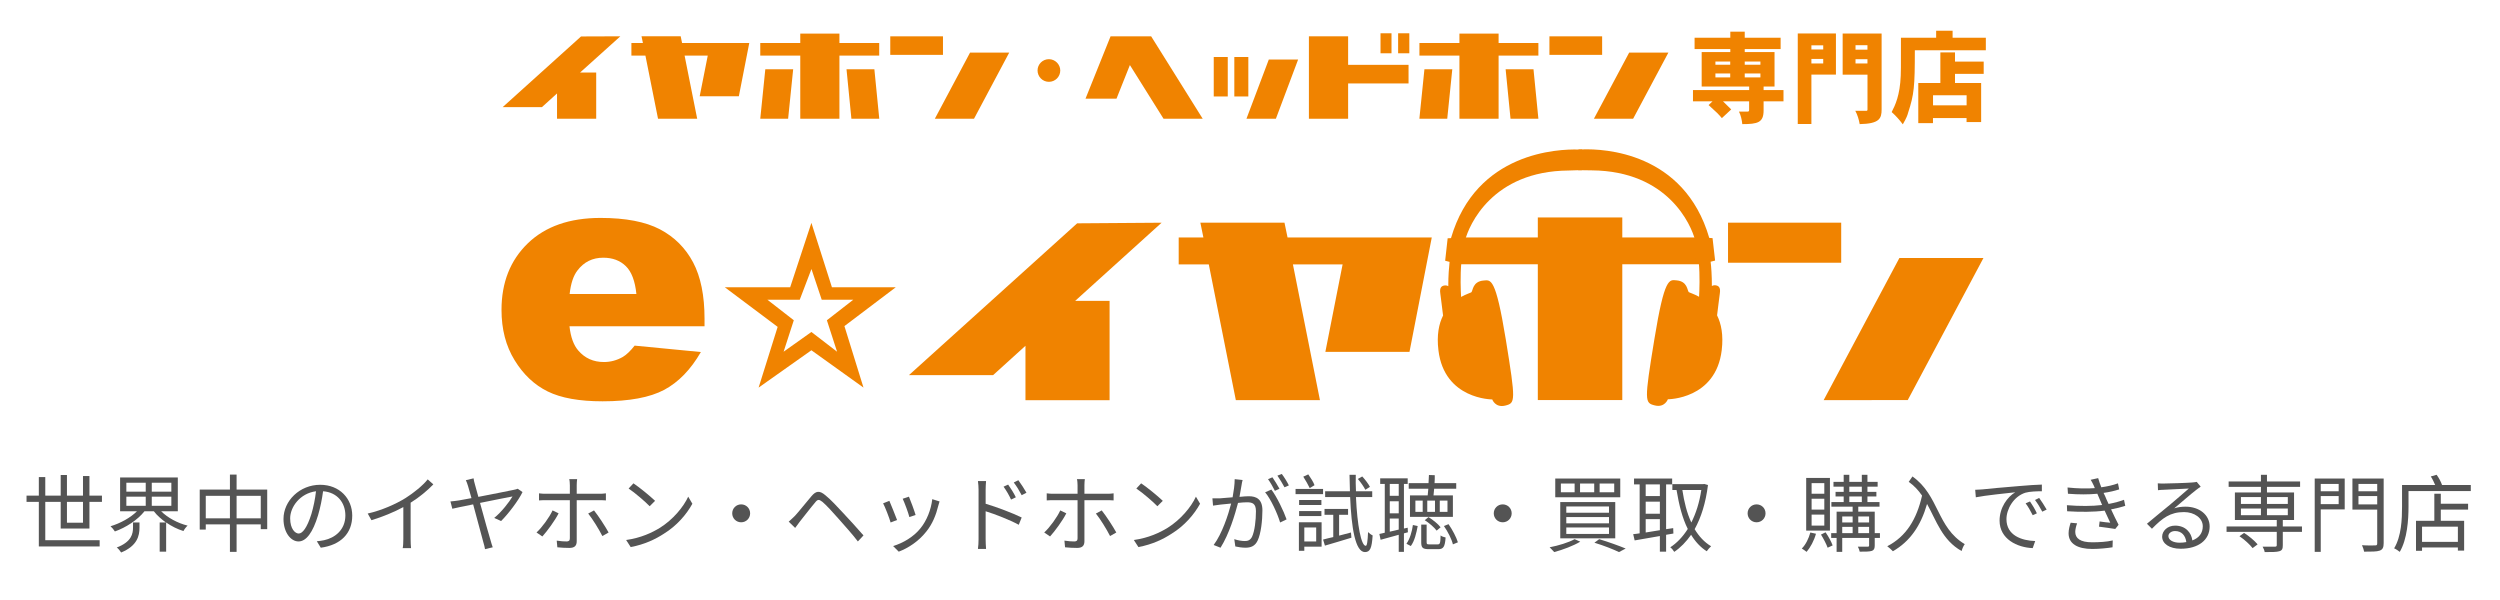 <svg xmlns="http://www.w3.org/2000/svg" xmlns:xlink="http://www.w3.org/1999/xlink" width="250" zoomAndPan="magnify" viewBox="0 0 187.5 45" height="60" preserveAspectRatio="xMidYMid meet" version="1.0"><defs><g/><clipPath id="92a5e13037"><path d="M 37.609 2.305 L 47 2.305 L 47 9 L 37.609 9 Z M 37.609 2.305 " clip-rule="nonzero"/></clipPath><clipPath id="907dfb8ade"><path d="M 47 2.305 L 57 2.305 L 57 9 L 47 9 Z M 47 2.305 " clip-rule="nonzero"/></clipPath><clipPath id="4c3390a21b"><path d="M 57 2.305 L 66 2.305 L 66 9 L 57 9 Z M 57 2.305 " clip-rule="nonzero"/></clipPath><clipPath id="6f81f06349"><path d="M 66 2.305 L 76 2.305 L 76 9 L 66 9 Z M 66 2.305 " clip-rule="nonzero"/></clipPath><clipPath id="20209c9236"><path d="M 81 2.305 L 91 2.305 L 91 9 L 81 9 Z M 81 2.305 " clip-rule="nonzero"/></clipPath><clipPath id="1974cbd681"><path d="M 98 2.305 L 106 2.305 L 106 9 L 98 9 Z M 98 2.305 " clip-rule="nonzero"/></clipPath><clipPath id="72fcff79cf"><path d="M 106 2.305 L 116 2.305 L 116 9 L 106 9 Z M 106 2.305 " clip-rule="nonzero"/></clipPath><clipPath id="48a3dc87e7"><path d="M 116 2.305 L 126 2.305 L 126 9 L 116 9 Z M 116 2.305 " clip-rule="nonzero"/></clipPath><clipPath id="383759cc4a"><path d="M 126 2.305 L 134 2.305 L 134 10 L 126 10 Z M 126 2.305 " clip-rule="nonzero"/></clipPath><clipPath id="9fbff32844"><path d="M 134 2.305 L 142 2.305 L 142 10 L 134 10 Z M 134 2.305 " clip-rule="nonzero"/></clipPath><clipPath id="019362b18c"><path d="M 141 2.305 L 148.938 2.305 L 148.938 10 L 141 10 Z M 141 2.305 " clip-rule="nonzero"/></clipPath><clipPath id="9c2470bb8f"><path d="M 37.609 16 L 53 16 L 53 30.457 L 37.609 30.457 Z M 37.609 16 " clip-rule="nonzero"/></clipPath><clipPath id="17cee25bd9"><path d="M 68 16 L 88 16 L 88 30.457 L 68 30.457 Z M 68 16 " clip-rule="nonzero"/></clipPath><clipPath id="821ad78057"><path d="M 88 16 L 108 16 L 108 30.457 L 88 30.457 Z M 88 16 " clip-rule="nonzero"/></clipPath><clipPath id="03ba68f5d6"><path d="M 129 16 L 148.938 16 L 148.938 30.457 L 129 30.457 Z M 129 16 " clip-rule="nonzero"/></clipPath><clipPath id="8a855b4d55"><path d="M 108 16 L 129 16 L 129 30.457 L 108 30.457 Z M 108 16 " clip-rule="nonzero"/></clipPath><clipPath id="cc87b4fcb0"><path d="M 118 11 L 130 11 L 130 30.457 L 118 30.457 Z M 118 11 " clip-rule="nonzero"/></clipPath><clipPath id="c31aabe78c"><path d="M 107 11 L 119 11 L 119 30.457 L 107 30.457 Z M 107 11 " clip-rule="nonzero"/></clipPath></defs><g clip-path="url(#92a5e13037)"><path fill="#f08300" d="M 43.508 5.441 L 44.715 5.441 L 44.715 8.906 L 41.777 8.906 L 41.777 7.008 L 40.645 8.035 L 37.699 8.035 L 43.578 2.734 L 46.527 2.723 L 43.504 5.441 Z M 43.508 5.441 " fill-opacity="1" fill-rule="nonzero"/></g><g clip-path="url(#907dfb8ade)"><path fill="#f08300" d="M 56.195 3.227 L 55.414 7.219 L 52.477 7.219 L 53.082 4.168 L 51.344 4.168 L 52.289 8.906 L 49.352 8.906 L 48.406 4.168 L 47.355 4.168 L 47.355 3.227 L 48.219 3.227 L 48.113 2.719 L 51.051 2.719 L 51.156 3.227 Z M 56.195 3.227 " fill-opacity="1" fill-rule="nonzero"/></g><g clip-path="url(#4c3390a21b)"><path fill="#f08300" d="M 65.941 3.227 L 65.941 4.168 L 62.957 4.168 L 62.957 8.906 L 60.02 8.906 L 60.02 4.168 L 57.02 4.168 L 57.02 3.227 L 60.02 3.227 L 60.02 2.52 L 62.957 2.52 L 62.957 3.227 Z M 57.398 5.195 L 59.488 5.195 L 59.109 8.906 L 57.02 8.906 Z M 65.578 5.195 L 65.945 8.906 L 63.855 8.906 L 63.488 5.195 Z M 65.578 5.195 " fill-opacity="1" fill-rule="nonzero"/></g><g clip-path="url(#6f81f06349)"><path fill="#f08300" d="M 70.723 4.113 L 66.77 4.113 L 66.77 2.723 L 70.723 2.723 Z M 75.691 3.945 L 73.051 8.906 L 70.113 8.906 L 72.754 3.945 Z M 75.691 3.945 " fill-opacity="1" fill-rule="nonzero"/></g><g clip-path="url(#20209c9236)"><path fill="#f08300" d="M 86.336 2.723 L 90.203 8.906 L 87.266 8.906 L 84.742 4.879 L 83.738 7.398 L 81.414 7.398 L 83.293 2.723 Z M 86.336 2.723 " fill-opacity="1" fill-rule="nonzero"/></g><path fill="#f08300" d="M 91.031 4.277 L 92.082 4.277 L 92.082 7.234 L 91.031 7.234 Z M 93.625 7.234 L 92.574 7.234 L 92.574 4.277 L 93.625 4.277 Z M 97.359 4.465 L 95.691 8.906 L 93.484 8.906 L 95.16 4.465 Z M 97.359 4.465 " fill-opacity="1" fill-rule="nonzero"/><g clip-path="url(#1974cbd681)"><path fill="#f08300" d="M 101.109 4.863 L 105.641 4.863 L 105.641 6.258 L 101.109 6.258 L 101.109 8.906 L 98.168 8.906 L 98.168 2.723 L 101.109 2.723 Z M 104.363 3.996 L 103.539 3.996 L 103.539 2.496 L 104.363 2.496 Z M 105.699 2.496 L 105.699 3.996 L 104.859 3.996 L 104.859 2.496 Z M 105.699 2.496 " fill-opacity="1" fill-rule="nonzero"/></g><g clip-path="url(#72fcff79cf)"><path fill="#f08300" d="M 115.379 3.227 L 115.379 4.168 L 112.395 4.168 L 112.395 8.906 L 109.457 8.906 L 109.457 4.168 L 106.457 4.168 L 106.457 3.227 L 109.457 3.227 L 109.457 2.52 L 112.395 2.52 L 112.395 3.227 Z M 106.832 5.195 L 108.922 5.195 L 108.543 8.906 L 106.453 8.906 Z M 115.012 5.195 L 115.379 8.906 L 113.289 8.906 L 112.922 5.195 Z M 115.012 5.195 " fill-opacity="1" fill-rule="nonzero"/></g><g clip-path="url(#48a3dc87e7)"><path fill="#f08300" d="M 120.16 4.113 L 116.207 4.113 L 116.207 2.723 L 120.16 2.723 Z M 125.129 3.945 L 122.484 8.906 L 119.543 8.906 L 122.188 3.945 Z M 125.129 3.945 " fill-opacity="1" fill-rule="nonzero"/></g><path fill="#f08300" d="M 79.52 5.285 C 79.52 5.758 79.137 6.137 78.668 6.137 C 78.199 6.137 77.816 5.754 77.816 5.285 C 77.816 4.816 78.199 4.438 78.668 4.438 C 79.137 4.438 79.52 4.832 79.52 5.285 Z M 79.52 5.285 " fill-opacity="1" fill-rule="nonzero"/><g clip-path="url(#383759cc4a)"><path fill="#f08300" d="M 130.855 2.375 L 130.855 2.828 L 133.547 2.828 L 133.547 3.68 L 130.855 3.68 L 130.855 3.906 L 133.09 3.906 L 133.09 6.488 L 132.27 6.488 L 132.27 6.754 L 133.762 6.754 L 133.762 7.598 L 132.27 7.598 L 132.27 8.281 C 132.27 9.195 131.828 9.309 130.672 9.309 C 130.641 9.004 130.566 8.645 130.422 8.371 L 131.07 8.371 C 131.152 8.371 131.184 8.328 131.184 8.25 L 131.184 7.598 L 129.223 7.598 C 129.391 7.773 129.664 8.039 129.84 8.207 L 129.141 8.859 C 128.887 8.562 128.746 8.418 128.145 7.879 L 128.441 7.598 L 126.973 7.598 L 126.973 6.754 L 131.188 6.754 L 131.188 6.488 L 127.625 6.488 L 127.625 3.906 L 129.773 3.906 L 129.773 3.68 L 127.094 3.68 L 127.094 2.828 L 129.773 2.828 L 129.773 2.375 L 130.859 2.375 Z M 128.656 4.855 L 129.766 4.855 L 129.766 4.613 L 128.656 4.613 Z M 128.656 5.805 L 129.766 5.805 L 129.766 5.508 L 128.656 5.508 Z M 130.855 4.855 L 132.031 4.855 L 132.031 4.613 L 130.855 4.613 Z M 130.855 5.508 L 130.855 5.805 L 132.031 5.805 L 132.031 5.508 Z M 130.855 5.508 " fill-opacity="1" fill-rule="nonzero"/></g><g clip-path="url(#9fbff32844)"><path fill="#f08300" d="M 137.695 2.508 L 137.695 5.594 L 135.855 5.594 L 135.855 9.301 L 134.832 9.301 L 134.832 2.508 Z M 135.855 3.711 L 136.742 3.711 L 136.742 3.398 L 135.855 3.398 Z M 135.855 4.758 L 136.742 4.758 L 136.742 4.422 L 135.855 4.422 Z M 141.121 2.516 L 141.121 8.211 C 141.121 8.875 140.973 9.281 139.477 9.309 C 139.414 8.949 139.309 8.613 139.148 8.312 L 139.977 8.312 C 140.047 8.312 140.062 8.266 140.062 8.211 L 140.062 5.602 L 138.199 5.602 L 138.199 2.516 Z M 139.164 3.727 L 140.059 3.727 L 140.059 3.391 L 139.164 3.391 Z M 139.164 4.758 L 140.059 4.758 L 140.059 4.438 L 139.164 4.438 Z M 139.164 4.758 " fill-opacity="1" fill-rule="nonzero"/></g><g clip-path="url(#019362b18c)"><path fill="#f08300" d="M 146.445 2.305 L 146.445 2.828 L 148.938 2.828 L 148.938 3.77 L 143.613 3.77 C 143.613 6.496 143.559 7.082 143.109 8.453 C 143.062 8.633 143.004 8.816 142.711 9.324 C 142.457 8.988 142.188 8.68 141.875 8.406 C 142.137 7.898 142.496 7.16 142.555 5.684 C 142.57 5.457 142.57 5.184 142.57 2.828 L 145.211 2.828 L 145.211 2.305 Z M 146.625 3.93 L 146.625 4.621 L 148.777 4.621 L 148.777 5.539 L 146.625 5.539 L 146.625 6.223 L 148.586 6.223 L 148.586 9.156 L 147.492 9.156 L 147.492 8.855 L 144.973 8.855 L 144.973 9.234 L 143.871 9.234 L 143.871 6.227 L 145.527 6.227 L 145.527 3.93 Z M 144.977 7.902 L 147.496 7.902 L 147.496 7.145 L 144.977 7.145 Z M 144.977 7.902 " fill-opacity="1" fill-rule="nonzero"/></g><g clip-path="url(#9c2470bb8f)"><path fill="#f08300" d="M 52.832 24.469 L 42.711 24.469 C 42.801 25.281 43.023 25.891 43.371 26.289 C 43.863 26.863 44.5 27.152 45.293 27.152 C 45.793 27.152 46.266 27.023 46.711 26.77 C 46.984 26.609 47.281 26.324 47.598 25.922 L 52.566 26.402 C 51.805 27.723 50.887 28.664 49.816 29.238 C 48.742 29.809 47.199 30.098 45.195 30.098 C 43.449 30.098 42.078 29.852 41.078 29.359 C 40.078 28.867 39.25 28.086 38.598 27.02 C 37.938 25.949 37.613 24.691 37.613 23.242 C 37.613 21.188 38.27 19.523 39.586 18.25 C 40.902 16.98 42.719 16.344 45.039 16.344 C 46.922 16.344 48.406 16.629 49.496 17.199 C 50.582 17.77 51.41 18.598 51.984 19.68 C 52.555 20.762 52.84 22.168 52.84 23.902 L 52.84 24.473 Z M 47.73 22.051 C 47.629 21.078 47.367 20.379 46.938 19.961 C 46.508 19.539 45.941 19.328 45.246 19.328 C 44.438 19.328 43.797 19.645 43.312 20.281 C 43.004 20.676 42.809 21.266 42.723 22.051 Z M 47.73 22.051 " fill-opacity="1" fill-rule="nonzero"/></g><g clip-path="url(#17cee25bd9)"><path fill="#f08300" d="M 80.633 22.566 L 83.219 22.566 L 83.219 30.016 L 76.91 30.016 L 76.91 25.934 L 74.48 28.137 L 68.168 28.137 L 80.785 16.75 L 87.121 16.703 L 80.637 22.566 Z M 80.633 22.566 " fill-opacity="1" fill-rule="nonzero"/></g><g clip-path="url(#821ad78057)"><path fill="#f08300" d="M 107.383 17.809 L 105.711 26.391 L 99.402 26.391 L 100.695 19.832 L 96.969 19.832 L 98.996 30.012 L 92.688 30.012 L 90.66 19.832 L 88.402 19.832 L 88.402 17.809 L 90.254 17.809 L 90.027 16.699 L 96.336 16.699 L 96.566 17.809 L 107.387 17.809 Z M 107.383 17.809 " fill-opacity="1" fill-rule="nonzero"/></g><g clip-path="url(#03ba68f5d6)"><path fill="#f08300" d="M 138.09 19.707 L 129.602 19.707 L 129.602 16.699 L 138.09 16.699 Z M 148.758 19.352 L 143.082 30.004 L 136.773 30.012 L 142.453 19.352 L 148.762 19.352 Z M 148.758 19.352 " fill-opacity="1" fill-rule="nonzero"/></g><path fill="#f08300" d="M 54.367 21.547 L 59.262 21.547 L 60.855 16.715 L 62.395 21.547 L 67.18 21.547 L 63.332 24.457 L 64.762 29.07 L 60.855 26.27 L 56.895 29.07 L 58.324 24.516 L 54.363 21.547 Z M 57.555 22.48 L 59.535 24.02 L 58.77 26.379 L 60.855 24.898 L 62.781 26.379 L 62.016 24.02 L 63.996 22.48 L 61.629 22.48 L 60.859 20.176 L 59.98 22.48 Z M 57.555 22.48 " fill-opacity="1" fill-rule="nonzero"/><g clip-path="url(#8a855b4d55)"><path fill="#f08300" d="M 128.074 17.809 L 128.074 19.82 L 121.672 19.82 L 121.672 30.004 L 115.336 30.004 L 115.336 19.82 L 108.914 19.82 L 108.914 17.809 L 115.336 17.809 L 115.336 16.309 L 121.672 16.309 L 121.672 17.809 Z M 128.074 17.809 " fill-opacity="1" fill-rule="nonzero"/></g><g clip-path="url(#cc87b4fcb0)"><path fill="#f08300" d="M 118.387 11.215 C 118.441 11.215 118.539 11.211 118.742 11.203 C 120.219 11.16 126.309 11.371 128.195 17.844 L 128.441 17.859 L 128.633 19.543 L 128.297 19.629 C 128.344 20.02 128.391 20.648 128.391 21.453 C 128.473 21.402 128.57 21.383 128.672 21.398 C 128.891 21.43 129.059 21.551 128.988 22.004 C 128.934 22.336 128.848 23.168 128.781 23.652 C 129.09 24.273 129.266 25.117 129.129 26.266 C 128.684 29.953 125.09 29.945 125.09 29.945 C 125.09 29.945 124.863 30.594 124.109 30.406 C 123.355 30.215 123.309 30.125 124.078 25.441 C 124.84 20.766 125.195 20.98 125.738 21.027 C 126.574 21.098 126.539 21.789 126.656 21.906 C 126.695 21.945 127.023 22.031 127.43 22.258 C 127.457 21.801 127.504 20.648 127.406 19.645 L 127.172 19.598 L 126.988 18.062 L 127.133 18.008 C 126.844 16.883 125.109 12.824 119.383 12.777 C 119.199 12.777 118.887 12.77 118.66 12.766 C 118.523 12.766 118.43 12.766 118.359 12.766 " fill-opacity="1" fill-rule="nonzero"/></g><g clip-path="url(#c31aabe78c)"><path fill="#f08300" d="M 118.648 11.215 C 118.594 11.215 118.582 11.223 118.379 11.215 C 116.902 11.172 110.711 11.387 108.824 17.859 L 108.574 17.871 L 108.387 19.555 L 108.719 19.641 C 108.676 20.031 108.621 20.66 108.621 21.465 C 108.543 21.414 108.445 21.398 108.34 21.41 C 108.121 21.441 107.953 21.562 108.023 22.016 C 108.074 22.348 108.164 23.18 108.23 23.664 C 107.918 24.289 107.742 25.129 107.883 26.277 C 108.328 29.965 111.918 29.957 111.918 29.957 C 111.918 29.957 112.145 30.605 112.898 30.418 C 113.652 30.227 113.695 30.137 112.934 25.453 C 112.168 20.777 111.812 20.996 111.273 21.039 C 110.438 21.109 110.473 21.801 110.355 21.918 C 110.316 21.957 109.988 22.043 109.582 22.27 C 109.555 21.812 109.508 20.66 109.605 19.656 L 109.84 19.609 L 110.023 18.078 L 109.883 18.02 C 110.172 16.895 111.91 12.836 117.637 12.789 C 117.816 12.789 118.125 12.77 118.348 12.766 C 118.484 12.766 118.598 12.762 118.668 12.762 " fill-opacity="1" fill-rule="nonzero"/></g><g fill="#545454" fill-opacity="1"><g transform="translate(1.646, 40.906)"><g><path d="M 4.578 -3.266 L 4.578 -1.703 L 3.375 -1.703 L 3.375 -3.266 Z M 5.062 -1.266 L 5.062 -3.266 L 6 -3.266 L 6 -3.734 L 5.062 -3.734 L 5.062 -5.203 L 4.578 -5.203 L 4.578 -3.734 L 3.375 -3.734 L 3.375 -5.281 L 2.906 -5.281 L 2.906 -3.734 L 1.75 -3.734 L 1.75 -5.125 L 1.266 -5.125 L 1.266 -3.734 L 0.344 -3.734 L 0.344 -3.266 L 1.266 -3.266 L 1.266 0.078 L 5.828 0.078 L 5.828 -0.391 L 1.75 -0.391 L 1.75 -3.266 L 2.906 -3.266 L 2.906 -1.266 Z M 5.062 -1.266 "/></g></g></g><g fill="#545454" fill-opacity="1"><g transform="translate(7.992, 40.906)"><g><path d="M 1.984 -1.344 C 1.984 -0.875 1.875 -0.266 0.766 0.156 C 0.875 0.234 1.016 0.406 1.094 0.531 C 2.312 0.031 2.469 -0.734 2.469 -1.328 L 2.469 -1.719 L 1.984 -1.719 Z M 1.484 -3.656 L 2.938 -3.656 L 2.938 -2.969 L 1.484 -2.969 Z M 1.484 -4.703 L 2.938 -4.703 L 2.938 -4.031 L 1.484 -4.031 Z M 4.859 -4.031 L 3.391 -4.031 L 3.391 -4.703 L 4.859 -4.703 Z M 4.859 -2.969 L 3.391 -2.969 L 3.391 -3.656 L 4.859 -3.656 Z M 5.344 -2.562 L 5.344 -5.094 L 1.016 -5.094 L 1.016 -2.562 L 2.281 -2.562 C 1.797 -2.078 1.031 -1.656 0.297 -1.438 C 0.406 -1.344 0.547 -1.172 0.625 -1.047 C 1.453 -1.344 2.328 -1.906 2.844 -2.562 L 3.547 -2.562 C 3.781 -2.25 4.109 -1.969 4.453 -1.719 L 3.984 -1.719 L 3.984 0.469 L 4.469 0.469 L 4.469 -1.719 C 4.875 -1.438 5.312 -1.219 5.766 -1.078 C 5.828 -1.203 5.969 -1.391 6.078 -1.484 C 5.328 -1.672 4.578 -2.078 4.094 -2.562 Z M 5.344 -2.562 "/></g></g></g><g fill="#545454" fill-opacity="1"><g transform="translate(14.338, 40.906)"><g><path d="M 3.406 -2.031 L 3.406 -3.719 L 5.219 -3.719 L 5.219 -2.031 Z M 1.094 -2.031 L 1.094 -3.719 L 2.906 -3.719 L 2.906 -2.031 Z M 3.406 -4.188 L 3.406 -5.312 L 2.906 -5.312 L 2.906 -4.188 L 0.641 -4.188 L 0.641 -1.188 L 1.094 -1.188 L 1.094 -1.578 L 2.906 -1.578 L 2.906 0.484 L 3.406 0.484 L 3.406 -1.578 L 5.219 -1.578 L 5.219 -1.219 L 5.703 -1.219 L 5.703 -4.188 Z M 3.406 -4.188 "/></g></g></g><g fill="#545454" fill-opacity="1"><g transform="translate(20.684, 40.906)"><g><path d="M 1.719 -0.891 C 1.453 -0.891 1.078 -1.234 1.078 -2.031 C 1.078 -2.875 1.812 -3.906 3.016 -4.062 C 2.953 -3.484 2.828 -2.891 2.672 -2.359 C 2.344 -1.312 2 -0.891 1.719 -0.891 Z M 3.375 0.172 C 4.875 -0.031 5.734 -0.906 5.734 -2.234 C 5.734 -3.5 4.797 -4.547 3.328 -4.547 C 1.797 -4.547 0.578 -3.344 0.578 -1.984 C 0.578 -0.953 1.141 -0.297 1.703 -0.297 C 2.281 -0.297 2.781 -0.969 3.172 -2.266 C 3.344 -2.844 3.469 -3.484 3.547 -4.062 C 4.609 -3.984 5.219 -3.203 5.219 -2.25 C 5.219 -1.156 4.422 -0.562 3.625 -0.391 C 3.469 -0.359 3.281 -0.328 3.078 -0.312 Z M 3.375 0.172 "/></g></g></g><g fill="#545454" fill-opacity="1"><g transform="translate(27.031, 40.906)"><g><path d="M 5.047 -4.953 C 4.688 -4.5 4.016 -3.953 3.375 -3.547 C 2.672 -3.109 1.594 -2.625 0.547 -2.391 L 0.828 -1.891 C 1.656 -2.141 2.531 -2.5 3.219 -2.875 L 3.219 -0.484 C 3.219 -0.234 3.203 0.078 3.172 0.203 L 3.797 0.203 C 3.781 0.062 3.766 -0.234 3.766 -0.484 L 3.766 -3.203 C 4.422 -3.609 5.031 -4.125 5.469 -4.578 Z M 5.047 -4.953 "/></g></g></g><g fill="#545454" fill-opacity="1"><g transform="translate(33.377, 40.906)"><g><path d="M 5.453 -4.25 C 5.375 -4.219 5.266 -4.188 5.172 -4.172 C 4.922 -4.109 3.594 -3.859 2.5 -3.641 L 2.25 -4.547 C 2.188 -4.75 2.156 -4.906 2.141 -5.031 L 1.562 -4.891 C 1.625 -4.766 1.672 -4.625 1.734 -4.422 C 1.781 -4.281 1.859 -3.969 1.984 -3.547 L 1.047 -3.375 C 0.812 -3.344 0.625 -3.312 0.406 -3.297 L 0.547 -2.75 C 0.75 -2.797 1.391 -2.938 2.109 -3.078 C 2.406 -1.984 2.781 -0.578 2.875 -0.234 C 2.938 -0.062 2.969 0.141 3 0.281 L 3.578 0.141 C 3.531 0 3.453 -0.219 3.422 -0.359 C 3.312 -0.703 2.938 -2.047 2.625 -3.188 C 3.719 -3.406 4.859 -3.641 5.062 -3.672 C 4.828 -3.266 4.219 -2.484 3.688 -2.062 L 4.203 -1.828 C 4.719 -2.328 5.516 -3.375 5.812 -4 Z M 5.453 -4.25 "/></g></g></g><g fill="#545454" fill-opacity="1"><g transform="translate(39.723, 40.906)"><g><path d="M 1.719 -2.625 C 1.484 -2.109 0.938 -1.359 0.516 -0.969 L 0.953 -0.672 C 1.312 -1.062 1.906 -1.875 2.172 -2.406 Z M 5.203 -3.391 C 5.359 -3.391 5.547 -3.391 5.719 -3.375 L 5.719 -3.906 C 5.562 -3.875 5.359 -3.875 5.203 -3.875 L 3.531 -3.875 L 3.531 -4.516 C 3.531 -4.656 3.547 -4.891 3.562 -4.969 L 2.969 -4.969 C 3 -4.875 3.016 -4.656 3.016 -4.516 L 3.016 -3.875 L 1.25 -3.875 C 1.047 -3.875 0.891 -3.875 0.703 -3.906 L 0.703 -3.375 C 0.875 -3.391 1.062 -3.391 1.25 -3.391 L 3.016 -3.391 L 3.016 -3.344 C 3.016 -3.047 3.016 -0.875 3.016 -0.531 C 3.016 -0.359 2.938 -0.297 2.766 -0.297 C 2.594 -0.297 2.312 -0.312 2.031 -0.359 L 2.078 0.141 C 2.344 0.172 2.719 0.188 2.984 0.188 C 3.375 0.188 3.531 0.016 3.531 -0.312 L 3.531 -3.391 Z M 4.391 -2.391 C 4.719 -1.984 5.203 -1.203 5.453 -0.703 L 5.922 -0.969 C 5.672 -1.422 5.156 -2.219 4.828 -2.625 Z M 4.391 -2.391 "/></g></g></g><g fill="#545454" fill-opacity="1"><g transform="translate(46.069, 40.906)"><g><path d="M 1.438 -4.656 L 1.078 -4.266 C 1.547 -3.953 2.344 -3.266 2.656 -2.938 L 3.062 -3.344 C 2.703 -3.688 1.891 -4.359 1.438 -4.656 Z M 0.891 -0.406 L 1.234 0.125 C 2.297 -0.078 3.094 -0.469 3.719 -0.875 C 4.688 -1.469 5.422 -2.328 5.859 -3.125 L 5.547 -3.656 C 5.188 -2.875 4.406 -1.938 3.438 -1.328 C 2.828 -0.953 2 -0.562 0.891 -0.406 Z M 0.891 -0.406 "/></g></g></g><g fill="#545454" fill-opacity="1"><g transform="translate(52.416, 40.906)"><g><path d="M 2.5 -2.406 C 2.5 -2.031 2.797 -1.734 3.172 -1.734 C 3.547 -1.734 3.844 -2.031 3.844 -2.406 C 3.844 -2.781 3.547 -3.078 3.172 -3.078 C 2.797 -3.078 2.5 -2.781 2.5 -2.406 Z M 2.5 -2.406 "/></g></g></g><g fill="#545454" fill-opacity="1"><g transform="translate(58.762, 40.906)"><g><path d="M 0.391 -1.781 L 0.875 -1.312 C 0.969 -1.438 1.109 -1.625 1.234 -1.797 C 1.516 -2.141 2.047 -2.844 2.359 -3.203 C 2.562 -3.469 2.656 -3.469 2.922 -3.266 C 3.203 -3.031 3.719 -2.469 4.156 -1.969 C 4.562 -1.5 5.141 -0.875 5.578 -0.297 L 6 -0.75 C 5.531 -1.297 4.891 -1.984 4.469 -2.438 C 4.062 -2.875 3.547 -3.438 3.156 -3.75 C 2.703 -4.141 2.438 -4.094 2.094 -3.688 C 1.688 -3.219 1.141 -2.516 0.844 -2.203 C 0.672 -2.047 0.562 -1.922 0.391 -1.781 Z M 0.391 -1.781 "/></g></g></g><g fill="#545454" fill-opacity="1"><g transform="translate(65.108, 40.906)"><g><path d="M 3.062 -3.656 L 2.594 -3.5 C 2.734 -3.203 3.031 -2.406 3.094 -2.125 L 3.562 -2.281 C 3.484 -2.562 3.172 -3.406 3.062 -3.656 Z M 4.812 -3.469 C 4.719 -2.656 4.391 -1.859 3.938 -1.297 C 3.422 -0.641 2.609 -0.172 1.875 0.047 L 2.297 0.469 C 3 0.203 3.781 -0.297 4.359 -1.031 C 4.828 -1.609 5.094 -2.281 5.266 -2.984 C 5.297 -3.062 5.312 -3.172 5.359 -3.297 Z M 1.594 -3.344 L 1.125 -3.156 C 1.25 -2.938 1.594 -2.062 1.688 -1.719 L 2.172 -1.906 C 2.047 -2.234 1.719 -3.062 1.594 -3.344 Z M 1.594 -3.344 "/></g></g></g><g fill="#545454" fill-opacity="1"><g transform="translate(71.454, 40.906)"><g><path d="M 5.531 -3.953 C 5.375 -4.234 5.094 -4.656 4.922 -4.891 L 4.578 -4.719 C 4.797 -4.438 5 -4.094 5.172 -3.766 Z M 4.734 -3.609 C 4.594 -3.906 4.328 -4.328 4.156 -4.562 L 3.812 -4.406 C 4.016 -4.125 4.219 -3.781 4.375 -3.438 Z M 2.469 -4.172 C 2.469 -4.359 2.484 -4.625 2.5 -4.828 L 1.891 -4.828 C 1.922 -4.625 1.938 -4.344 1.938 -4.172 L 1.938 -0.469 C 1.938 -0.234 1.922 0.062 1.891 0.266 L 2.5 0.266 C 2.484 0.062 2.469 -0.266 2.469 -0.469 L 2.469 -2.562 C 3.172 -2.344 4.266 -1.922 4.953 -1.547 L 5.172 -2.094 C 4.5 -2.422 3.312 -2.875 2.469 -3.125 Z M 2.469 -4.172 "/></g></g></g><g fill="#545454" fill-opacity="1"><g transform="translate(77.801, 40.906)"><g><path d="M 1.719 -2.625 C 1.484 -2.109 0.938 -1.359 0.516 -0.969 L 0.953 -0.672 C 1.312 -1.062 1.906 -1.875 2.172 -2.406 Z M 5.203 -3.391 C 5.359 -3.391 5.547 -3.391 5.719 -3.375 L 5.719 -3.906 C 5.562 -3.875 5.359 -3.875 5.203 -3.875 L 3.531 -3.875 L 3.531 -4.516 C 3.531 -4.656 3.547 -4.891 3.562 -4.969 L 2.969 -4.969 C 3 -4.875 3.016 -4.656 3.016 -4.516 L 3.016 -3.875 L 1.25 -3.875 C 1.047 -3.875 0.891 -3.875 0.703 -3.906 L 0.703 -3.375 C 0.875 -3.391 1.062 -3.391 1.25 -3.391 L 3.016 -3.391 L 3.016 -3.344 C 3.016 -3.047 3.016 -0.875 3.016 -0.531 C 3.016 -0.359 2.938 -0.297 2.766 -0.297 C 2.594 -0.297 2.312 -0.312 2.031 -0.359 L 2.078 0.141 C 2.344 0.172 2.719 0.188 2.984 0.188 C 3.375 0.188 3.531 0.016 3.531 -0.312 L 3.531 -3.391 Z M 4.391 -2.391 C 4.719 -1.984 5.203 -1.203 5.453 -0.703 L 5.922 -0.969 C 5.672 -1.422 5.156 -2.219 4.828 -2.625 Z M 4.391 -2.391 "/></g></g></g><g fill="#545454" fill-opacity="1"><g transform="translate(84.147, 40.906)"><g><path d="M 1.438 -4.656 L 1.078 -4.266 C 1.547 -3.953 2.344 -3.266 2.656 -2.938 L 3.062 -3.344 C 2.703 -3.688 1.891 -4.359 1.438 -4.656 Z M 0.891 -0.406 L 1.234 0.125 C 2.297 -0.078 3.094 -0.469 3.719 -0.875 C 4.688 -1.469 5.422 -2.328 5.859 -3.125 L 5.547 -3.656 C 5.188 -2.875 4.406 -1.938 3.438 -1.328 C 2.828 -0.953 2 -0.562 0.891 -0.406 Z M 0.891 -0.406 "/></g></g></g><g fill="#545454" fill-opacity="1"><g transform="translate(90.493, 40.906)"><g><path d="M 6.172 -4.5 C 6.062 -4.734 5.812 -5.141 5.641 -5.359 L 5.312 -5.234 C 5.484 -4.984 5.703 -4.625 5.844 -4.359 Z M 5.469 -4.25 C 5.328 -4.5 5.094 -4.891 4.938 -5.109 L 4.609 -4.969 C 4.781 -4.734 5 -4.344 5.125 -4.094 Z M 2.109 -4.969 C 2.109 -4.547 2.031 -4.047 1.953 -3.609 C 1.562 -3.578 1.203 -3.547 1 -3.531 C 0.797 -3.531 0.641 -3.531 0.438 -3.531 L 0.484 -2.984 C 0.641 -3.016 0.906 -3.031 1.047 -3.062 C 1.219 -3.078 1.516 -3.109 1.844 -3.141 C 1.625 -2.297 1.172 -0.891 0.531 -0.031 L 1.047 0.172 C 1.703 -0.875 2.125 -2.297 2.359 -3.188 C 2.625 -3.219 2.875 -3.234 3.031 -3.234 C 3.438 -3.234 3.703 -3.141 3.703 -2.562 C 3.703 -1.891 3.609 -1.062 3.406 -0.641 C 3.266 -0.375 3.078 -0.328 2.859 -0.328 C 2.672 -0.328 2.344 -0.375 2.078 -0.469 L 2.156 0.078 C 2.359 0.125 2.672 0.172 2.906 0.172 C 3.312 0.172 3.625 0.062 3.828 -0.359 C 4.078 -0.875 4.188 -1.875 4.188 -2.625 C 4.188 -3.469 3.734 -3.688 3.172 -3.688 C 3.016 -3.688 2.75 -3.672 2.469 -3.641 C 2.531 -3.984 2.594 -4.359 2.625 -4.531 C 2.641 -4.656 2.672 -4.797 2.703 -4.906 Z M 4.391 -3.984 C 4.828 -3.469 5.328 -2.359 5.516 -1.719 L 6 -1.953 C 5.797 -2.547 5.25 -3.688 4.859 -4.188 Z M 4.391 -3.984 "/></g></g></g><g fill="#545454" fill-opacity="1"><g transform="translate(96.839, 40.906)"><g><path d="M 5.906 -4.391 C 5.797 -4.609 5.547 -4.938 5.328 -5.172 L 5 -4.984 C 5.219 -4.734 5.453 -4.391 5.562 -4.172 Z M 1.75 -4.516 C 1.672 -4.75 1.453 -5.078 1.281 -5.328 L 0.906 -5.156 C 1.078 -4.891 1.281 -4.531 1.391 -4.297 Z M 1.875 -1.344 L 1.875 -0.297 L 0.984 -0.297 L 0.984 -1.344 Z M 2.281 -1.734 L 0.578 -1.734 L 0.578 0.406 L 0.984 0.406 L 0.984 0.094 L 2.281 0.094 Z M 0.594 -2.203 L 2.266 -2.203 L 2.266 -2.578 L 0.594 -2.578 Z M 2.266 -3.406 L 0.594 -3.406 L 0.594 -3.031 L 2.266 -3.031 Z M 0.328 -3.844 L 2.391 -3.844 L 2.391 -4.234 L 0.328 -4.234 Z M 3.594 -2.297 L 4.266 -2.297 L 4.266 -2.734 L 2.5 -2.734 L 2.5 -2.297 L 3.156 -2.297 L 3.156 -0.625 C 2.875 -0.562 2.609 -0.5 2.391 -0.438 L 2.531 0.016 C 3.094 -0.156 3.828 -0.359 4.516 -0.578 L 4.484 -0.969 C 4.188 -0.891 3.875 -0.812 3.594 -0.734 Z M 6.078 -3.625 L 6.078 -4.062 L 4.859 -4.062 C 4.844 -4.453 4.828 -4.859 4.844 -5.297 L 4.375 -5.297 C 4.391 -4.875 4.391 -4.469 4.406 -4.062 L 2.547 -4.062 L 2.547 -3.625 L 4.422 -3.625 C 4.516 -1.312 4.812 0.5 5.531 0.5 C 5.922 0.5 6.047 0.203 6.109 -0.75 C 6 -0.797 5.859 -0.906 5.766 -1 C 5.734 -0.297 5.688 0.031 5.594 0.031 C 5.25 0.031 4.953 -1.5 4.859 -3.625 Z M 6.078 -3.625 "/></g></g></g><g fill="#545454" fill-opacity="1"><g transform="translate(103.186, 40.906)"><g><path d="M 4.438 -2.516 L 3.859 -2.516 L 3.859 -3.359 L 4.438 -3.359 Z M 4.797 -3.359 L 5.375 -3.359 L 5.375 -2.516 L 4.797 -2.516 Z M 3.516 -2.516 L 2.969 -2.516 L 2.969 -3.359 L 3.516 -3.359 Z M 2.562 -3.75 L 2.562 -2.141 L 5.781 -2.141 L 5.781 -3.75 L 4.328 -3.75 C 4.344 -3.891 4.359 -4.078 4.375 -4.25 L 6.031 -4.25 L 6.031 -4.672 L 4.406 -4.672 C 4.422 -4.875 4.422 -5.078 4.422 -5.266 L 3.984 -5.281 C 3.969 -5.094 3.969 -4.891 3.953 -4.672 L 2.469 -4.672 L 2.469 -4.25 L 3.938 -4.25 C 3.922 -4.078 3.906 -3.891 3.891 -3.75 Z M 3.672 -1.891 C 4.016 -1.672 4.391 -1.344 4.562 -1.109 L 4.859 -1.359 C 4.688 -1.594 4.297 -1.906 3.953 -2.125 Z M 1.047 -2.016 L 1.719 -2.016 L 1.719 -1.188 C 1.484 -1.125 1.25 -1.078 1.047 -1.031 Z M 1.719 -4.609 L 1.719 -3.719 L 1.047 -3.719 L 1.047 -4.609 Z M 1.047 -3.312 L 1.719 -3.312 L 1.719 -2.406 L 1.047 -2.406 Z M 2.406 -0.984 L 2.391 -1.328 L 2.109 -1.266 L 2.109 -4.609 L 2.391 -4.609 L 2.391 -5.031 L 0.328 -5.031 L 0.328 -4.609 L 0.672 -4.609 L 0.672 -0.953 C 0.516 -0.906 0.391 -0.891 0.266 -0.859 L 0.359 -0.422 C 0.75 -0.531 1.219 -0.656 1.719 -0.797 L 1.719 0.484 L 2.109 0.484 L 2.109 -0.906 Z M 2.625 0.047 C 2.906 -0.328 3.047 -0.938 3.141 -1.453 L 2.781 -1.531 C 2.719 -1.047 2.547 -0.469 2.297 -0.125 Z M 4.016 -0.078 C 3.844 -0.078 3.812 -0.094 3.812 -0.234 L 3.812 -1.562 L 3.406 -1.562 L 3.406 -0.234 C 3.406 0.172 3.516 0.281 3.969 0.281 L 4.688 0.281 C 5.062 0.281 5.188 0.109 5.234 -0.594 C 5.109 -0.625 4.938 -0.672 4.859 -0.75 C 4.844 -0.156 4.812 -0.078 4.641 -0.078 Z M 5.109 -1.453 C 5.406 -1.031 5.703 -0.438 5.781 -0.078 L 6.156 -0.234 C 6.047 -0.594 5.75 -1.172 5.453 -1.594 Z M 5.109 -1.453 "/></g></g></g><g fill="#545454" fill-opacity="1"><g transform="translate(109.532, 40.906)"><g><path d="M 2.5 -2.406 C 2.5 -2.031 2.797 -1.734 3.172 -1.734 C 3.547 -1.734 3.844 -2.031 3.844 -2.406 C 3.844 -2.781 3.547 -3.078 3.172 -3.078 C 2.797 -3.078 2.5 -2.781 2.5 -2.406 Z M 2.5 -2.406 "/></g></g></g><g fill="#545454" fill-opacity="1"><g transform="translate(115.878, 40.906)"><g><path d="M 4.094 -4.641 L 5.188 -4.641 L 5.188 -3.984 L 4.094 -3.984 Z M 2.625 -4.641 L 3.688 -4.641 L 3.688 -3.984 L 2.625 -3.984 Z M 1.188 -4.641 L 2.219 -4.641 L 2.219 -3.984 L 1.188 -3.984 Z M 0.766 -5.016 L 0.766 -3.609 L 5.641 -3.609 L 5.641 -5.016 Z M 1.594 -2.125 L 4.797 -2.125 L 4.797 -1.656 L 1.594 -1.656 Z M 1.594 -1.344 L 4.797 -1.344 L 4.797 -0.859 L 1.594 -0.859 Z M 1.594 -2.922 L 4.797 -2.922 L 4.797 -2.453 L 1.594 -2.453 Z M 1.141 -3.25 L 1.141 -0.531 L 5.266 -0.531 L 5.266 -3.25 Z M 3.703 -0.203 C 4.422 0.016 5.125 0.297 5.547 0.5 L 6.047 0.234 C 5.562 0.031 4.781 -0.25 4.062 -0.469 Z M 2.219 -0.469 C 1.766 -0.219 1 0.016 0.344 0.141 C 0.438 0.234 0.609 0.406 0.688 0.5 C 1.328 0.328 2.125 0.031 2.641 -0.281 Z M 2.219 -0.469 "/></g></g></g><g fill="#545454" fill-opacity="1"><g transform="translate(122.224, 40.906)"><g><path d="M 1.203 -1.969 L 2.266 -1.969 L 2.266 -1.141 C 1.891 -1.078 1.531 -1.016 1.203 -0.969 Z M 2.266 -4.578 L 2.266 -3.703 L 1.203 -3.703 L 1.203 -4.578 Z M 1.203 -3.281 L 2.266 -3.281 L 2.266 -2.375 L 1.203 -2.375 Z M 3.281 -0.891 L 3.266 -1.297 L 2.734 -1.219 L 2.734 -4.578 L 3.188 -4.578 L 3.188 -5.016 L 0.328 -5.016 L 0.328 -4.578 L 0.75 -4.578 L 0.75 -0.906 C 0.578 -0.875 0.406 -0.859 0.266 -0.844 L 0.375 -0.375 C 0.906 -0.469 1.578 -0.578 2.266 -0.703 L 2.266 0.469 L 2.734 0.469 L 2.734 -0.797 Z M 5.375 -4.156 C 5.234 -3.219 4.969 -2.391 4.625 -1.719 C 4.297 -2.422 4.094 -3.234 3.953 -4.156 Z M 5.594 -4.609 L 5.5 -4.594 L 3.203 -4.594 L 3.203 -4.156 L 3.516 -4.156 C 3.703 -3.031 3.953 -2.047 4.359 -1.234 C 3.984 -0.641 3.531 -0.172 3.047 0.141 C 3.156 0.219 3.281 0.375 3.344 0.484 C 3.812 0.172 4.234 -0.266 4.609 -0.797 C 4.922 -0.281 5.312 0.141 5.781 0.438 C 5.859 0.328 6 0.156 6.109 0.062 C 5.609 -0.234 5.203 -0.672 4.875 -1.219 C 5.359 -2.094 5.703 -3.172 5.875 -4.531 Z M 5.594 -4.609 "/></g></g></g><g fill="#545454" fill-opacity="1"><g transform="translate(128.571, 40.906)"><g><path d="M 2.5 -2.406 C 2.5 -2.031 2.797 -1.734 3.172 -1.734 C 3.547 -1.734 3.844 -2.031 3.844 -2.406 C 3.844 -2.781 3.547 -3.078 3.172 -3.078 C 2.797 -3.078 2.5 -2.781 2.5 -2.406 Z M 2.5 -2.406 "/></g></g></g><g fill="#545454" fill-opacity="1"><g transform="translate(134.917, 40.906)"><g><path d="M 1.906 -3.875 L 0.953 -3.875 L 0.953 -4.672 L 1.906 -4.672 Z M 1.906 -2.688 L 0.953 -2.688 L 0.953 -3.5 L 1.906 -3.5 Z M 1.906 -1.484 L 0.953 -1.484 L 0.953 -2.312 L 1.906 -2.312 Z M 2.328 -5.062 L 0.547 -5.062 L 0.547 -1.109 L 2.328 -1.109 Z M 0.859 -0.969 C 0.734 -0.516 0.516 -0.062 0.219 0.234 C 0.328 0.297 0.5 0.422 0.578 0.484 C 0.859 0.156 1.141 -0.359 1.281 -0.875 Z M 1.656 -0.812 C 1.844 -0.516 2.062 -0.094 2.156 0.172 L 2.531 0 C 2.438 -0.266 2.219 -0.672 2 -0.984 Z M 4.453 -0.922 L 4.453 -1.391 L 5.266 -1.391 L 5.266 -0.922 Z M 3.25 -1.391 L 4.031 -1.391 L 4.031 -0.922 L 3.25 -0.922 Z M 4.031 -2.172 L 4.031 -1.719 L 3.25 -1.719 L 3.25 -2.172 Z M 5.266 -2.172 L 5.266 -1.719 L 4.453 -1.719 L 4.453 -2.172 Z M 3.781 -3.672 L 4.719 -3.672 L 4.719 -3.25 L 3.781 -3.25 Z M 3.781 -4.406 L 4.719 -4.406 L 4.719 -4.016 L 3.781 -4.016 Z M 6.078 -0.922 L 5.688 -0.922 L 5.688 -2.531 L 4.453 -2.531 L 4.453 -2.906 L 6.047 -2.906 L 6.047 -3.25 L 5.141 -3.25 L 5.141 -3.672 L 5.812 -3.672 L 5.812 -4.016 L 5.141 -4.016 L 5.141 -4.406 L 5.906 -4.406 L 5.906 -4.766 L 5.141 -4.766 L 5.141 -5.297 L 4.719 -5.297 L 4.719 -4.766 L 3.781 -4.766 L 3.781 -5.297 L 3.359 -5.297 L 3.359 -4.766 L 2.594 -4.766 L 2.594 -4.406 L 3.359 -4.406 L 3.359 -4.016 L 2.75 -4.016 L 2.75 -3.672 L 3.359 -3.672 L 3.359 -3.25 L 2.438 -3.25 L 2.438 -2.906 L 4.031 -2.906 L 4.031 -2.531 L 2.828 -2.531 L 2.828 -0.922 L 2.422 -0.922 L 2.422 -0.562 L 2.828 -0.562 L 2.828 0.484 L 3.25 0.484 L 3.25 -0.562 L 5.266 -0.562 L 5.266 0 C 5.266 0.078 5.234 0.094 5.156 0.094 C 5.062 0.094 4.766 0.094 4.422 0.094 C 4.484 0.203 4.547 0.375 4.562 0.469 C 5.016 0.469 5.297 0.469 5.484 0.406 C 5.641 0.344 5.688 0.219 5.688 0 L 5.688 -0.562 L 6.078 -0.562 Z M 6.078 -0.922 "/></g></g></g><g fill="#545454" fill-opacity="1"><g transform="translate(141.263, 40.906)"><g><path d="M 1.891 -4.766 C 2.297 -4.484 2.625 -4.125 2.891 -3.734 C 2.484 -1.953 1.703 -0.672 0.281 0.062 C 0.406 0.156 0.625 0.344 0.703 0.438 C 1.984 -0.297 2.797 -1.469 3.266 -3.109 C 3.969 -1.844 4.406 -0.391 5.859 0.422 C 5.891 0.281 6 0.016 6.094 -0.094 C 3.984 -1.359 4.188 -3.734 2.172 -5.172 Z M 1.891 -4.766 "/></g></g></g><g fill="#545454" fill-opacity="1"><g transform="translate(147.609, 40.906)"><g><path d="M 4.641 -3.297 L 4.312 -3.156 C 4.516 -2.891 4.688 -2.562 4.844 -2.266 L 5.156 -2.406 C 5.031 -2.688 4.797 -3.078 4.641 -3.297 Z M 5.328 -3.562 L 5.016 -3.406 C 5.219 -3.141 5.406 -2.828 5.562 -2.531 L 5.891 -2.688 C 5.734 -2.969 5.484 -3.344 5.328 -3.562 Z M 0.531 -4.172 L 0.578 -3.609 C 1.266 -3.75 2.969 -3.922 3.531 -3.984 C 2.953 -3.641 2.359 -2.844 2.359 -1.859 C 2.359 -0.469 3.688 0.156 4.844 0.203 L 5.031 -0.328 C 4.016 -0.359 2.875 -0.75 2.875 -1.969 C 2.875 -2.719 3.406 -3.672 4.297 -3.953 C 4.625 -4.047 5.172 -4.062 5.531 -4.062 L 5.531 -4.562 C 5.109 -4.547 4.516 -4.516 3.844 -4.453 C 2.688 -4.359 1.5 -4.25 1.078 -4.203 C 0.969 -4.188 0.766 -4.188 0.531 -4.172 Z M 0.531 -4.172 "/></g></g></g><g fill="#545454" fill-opacity="1"><g transform="translate(153.956, 40.906)"><g><path d="M 1.344 -1.703 C 1.266 -1.469 1.188 -1.188 1.188 -0.906 C 1.188 -0.125 1.859 0.266 2.969 0.266 C 3.484 0.266 4.094 0.203 4.484 0.141 L 4.5 -0.375 C 4.062 -0.266 3.469 -0.234 2.953 -0.234 C 2.062 -0.234 1.688 -0.531 1.688 -1.016 C 1.688 -1.188 1.75 -1.453 1.828 -1.656 Z M 5.344 -3.422 C 5.062 -3.312 4.672 -3.203 4.188 -3.109 C 4.078 -3.344 3.984 -3.547 3.938 -3.672 L 3.812 -3.938 C 4.25 -4 4.656 -4.094 4.984 -4.203 L 4.891 -4.656 C 4.531 -4.516 4.078 -4.422 3.641 -4.359 C 3.547 -4.594 3.469 -4.828 3.406 -5.047 L 2.844 -4.922 C 2.922 -4.797 2.984 -4.688 3.078 -4.484 C 3.109 -4.422 3.125 -4.359 3.156 -4.297 C 2.562 -4.25 1.859 -4.266 1.109 -4.344 L 1.141 -3.875 C 1.922 -3.812 2.703 -3.812 3.344 -3.875 C 3.391 -3.766 3.438 -3.656 3.484 -3.547 L 3.703 -3.031 C 2.953 -2.938 2.031 -2.938 1.062 -3.016 L 1.078 -2.562 C 2.062 -2.5 3.078 -2.5 3.891 -2.609 C 4.047 -2.281 4.188 -1.953 4.312 -1.703 C 4.109 -1.719 3.812 -1.75 3.516 -1.797 L 3.469 -1.406 C 3.859 -1.359 4.375 -1.281 4.688 -1.234 L 4.938 -1.547 C 4.766 -1.875 4.562 -2.297 4.375 -2.703 C 4.797 -2.781 5.156 -2.875 5.438 -2.969 Z M 5.344 -3.422 "/></g></g></g><g fill="#545454" fill-opacity="1"><g transform="translate(160.302, 40.906)"><g><path d="M 3.172 -0.203 C 2.703 -0.203 2.328 -0.391 2.328 -0.703 C 2.328 -0.906 2.547 -1.078 2.828 -1.078 C 3.312 -1.078 3.609 -0.75 3.672 -0.25 C 3.516 -0.219 3.344 -0.203 3.172 -0.203 Z M 4.453 -4.766 C 4.391 -4.75 4.297 -4.734 4.109 -4.719 C 3.781 -4.688 2.297 -4.641 1.969 -4.641 C 1.844 -4.641 1.672 -4.641 1.531 -4.656 L 1.547 -4.141 C 1.672 -4.156 1.828 -4.172 1.969 -4.172 C 2.297 -4.188 3.531 -4.25 3.859 -4.266 C 3.547 -3.984 2.766 -3.328 2.422 -3.031 C 2.047 -2.734 1.25 -2.062 0.719 -1.625 L 1.094 -1.25 C 1.891 -2.062 2.469 -2.5 3.5 -2.5 C 4.281 -2.5 4.906 -2.047 4.906 -1.438 C 4.906 -0.922 4.625 -0.562 4.125 -0.375 C 4.047 -0.953 3.625 -1.484 2.828 -1.484 C 2.25 -1.484 1.859 -1.078 1.859 -0.656 C 1.859 -0.141 2.391 0.25 3.25 0.25 C 4.578 0.25 5.422 -0.406 5.422 -1.422 C 5.422 -2.281 4.656 -2.906 3.609 -2.906 C 3.344 -2.906 3.047 -2.875 2.766 -2.781 C 3.25 -3.188 4.094 -3.922 4.406 -4.156 C 4.5 -4.234 4.641 -4.328 4.75 -4.406 Z M 4.453 -4.766 "/></g></g></g><g fill="#545454" fill-opacity="1"><g transform="translate(166.648, 40.906)"><g><path d="M 1.312 -0.688 C 1.688 -0.438 2.094 -0.062 2.297 0.203 L 2.672 -0.078 C 2.453 -0.344 2.031 -0.703 1.656 -0.938 Z M 1.422 -2.766 L 2.922 -2.766 L 2.922 -2.266 L 1.422 -2.266 Z M 1.422 -3.625 L 2.922 -3.625 L 2.922 -3.109 L 1.422 -3.109 Z M 4.938 -3.625 L 4.938 -3.109 L 3.375 -3.109 L 3.375 -3.625 Z M 4.938 -2.266 L 3.375 -2.266 L 3.375 -2.766 L 4.938 -2.766 Z M 6 -1.422 L 4.562 -1.422 L 4.562 -1.906 L 5.406 -1.906 L 5.406 -3.969 L 3.375 -3.969 L 3.375 -4.391 L 5.859 -4.391 L 5.859 -4.797 L 3.375 -4.797 L 3.375 -5.297 L 2.922 -5.297 L 2.922 -4.797 L 0.5 -4.797 L 0.5 -4.391 L 2.922 -4.391 L 2.922 -3.969 L 0.969 -3.969 L 0.969 -1.906 L 4.109 -1.906 L 4.109 -1.422 L 0.344 -1.422 L 0.344 -1.016 L 4.109 -1.016 L 4.109 -0.031 C 4.109 0.062 4.078 0.094 3.969 0.094 C 3.859 0.094 3.469 0.094 3.047 0.094 C 3.109 0.203 3.188 0.375 3.203 0.5 C 3.75 0.5 4.094 0.5 4.297 0.438 C 4.516 0.375 4.562 0.25 4.562 -0.016 L 4.562 -1.016 L 6 -1.016 Z M 6 -1.422 "/></g></g></g><g fill="#545454" fill-opacity="1"><g transform="translate(172.994, 40.906)"><g><path d="M 2.406 -4.609 L 2.406 -4.062 L 1.062 -4.062 L 1.062 -4.609 Z M 1.062 -3.094 L 1.062 -3.703 L 2.406 -3.703 L 2.406 -3.094 Z M 2.859 -5.016 L 0.609 -5.016 L 0.609 0.484 L 1.062 0.484 L 1.062 -2.703 L 2.859 -2.703 Z M 3.891 -3.078 L 3.891 -3.703 L 5.297 -3.703 L 5.297 -3.078 Z M 5.297 -4.609 L 5.297 -4.062 L 3.891 -4.062 L 3.891 -4.609 Z M 5.781 -5.016 L 3.438 -5.016 L 3.438 -2.688 L 5.297 -2.688 L 5.297 -0.172 C 5.297 -0.031 5.266 0 5.141 0 C 5.016 0 4.578 0.016 4.156 -0.016 C 4.219 0.125 4.297 0.344 4.312 0.469 C 4.891 0.469 5.266 0.469 5.484 0.391 C 5.703 0.312 5.781 0.156 5.781 -0.172 Z M 5.781 -5.016 "/></g></g></g><g fill="#545454" fill-opacity="1"><g transform="translate(179.341, 40.906)"><g><path d="M 5 -0.266 L 2.312 -0.266 L 2.312 -1.406 L 5 -1.406 Z M 3.719 -3.875 L 3.234 -3.875 L 3.234 -1.844 L 1.859 -1.844 L 1.859 0.406 L 2.312 0.406 L 2.312 0.156 L 5 0.156 L 5 0.391 L 5.469 0.391 L 5.469 -1.844 L 3.719 -1.844 L 3.719 -2.688 L 5.766 -2.688 L 5.766 -3.125 L 3.719 -3.125 Z M 3.812 -4.531 C 3.734 -4.766 3.578 -5.062 3.406 -5.297 L 2.969 -5.172 C 3.094 -4.984 3.203 -4.75 3.297 -4.531 L 0.812 -4.531 L 0.812 -2.891 C 0.812 -1.984 0.766 -0.688 0.219 0.219 C 0.344 0.266 0.547 0.406 0.641 0.484 C 1.203 -0.469 1.297 -1.922 1.297 -2.891 L 1.297 -4.078 L 5.969 -4.078 L 5.969 -4.531 Z M 3.812 -4.531 "/></g></g></g></svg>